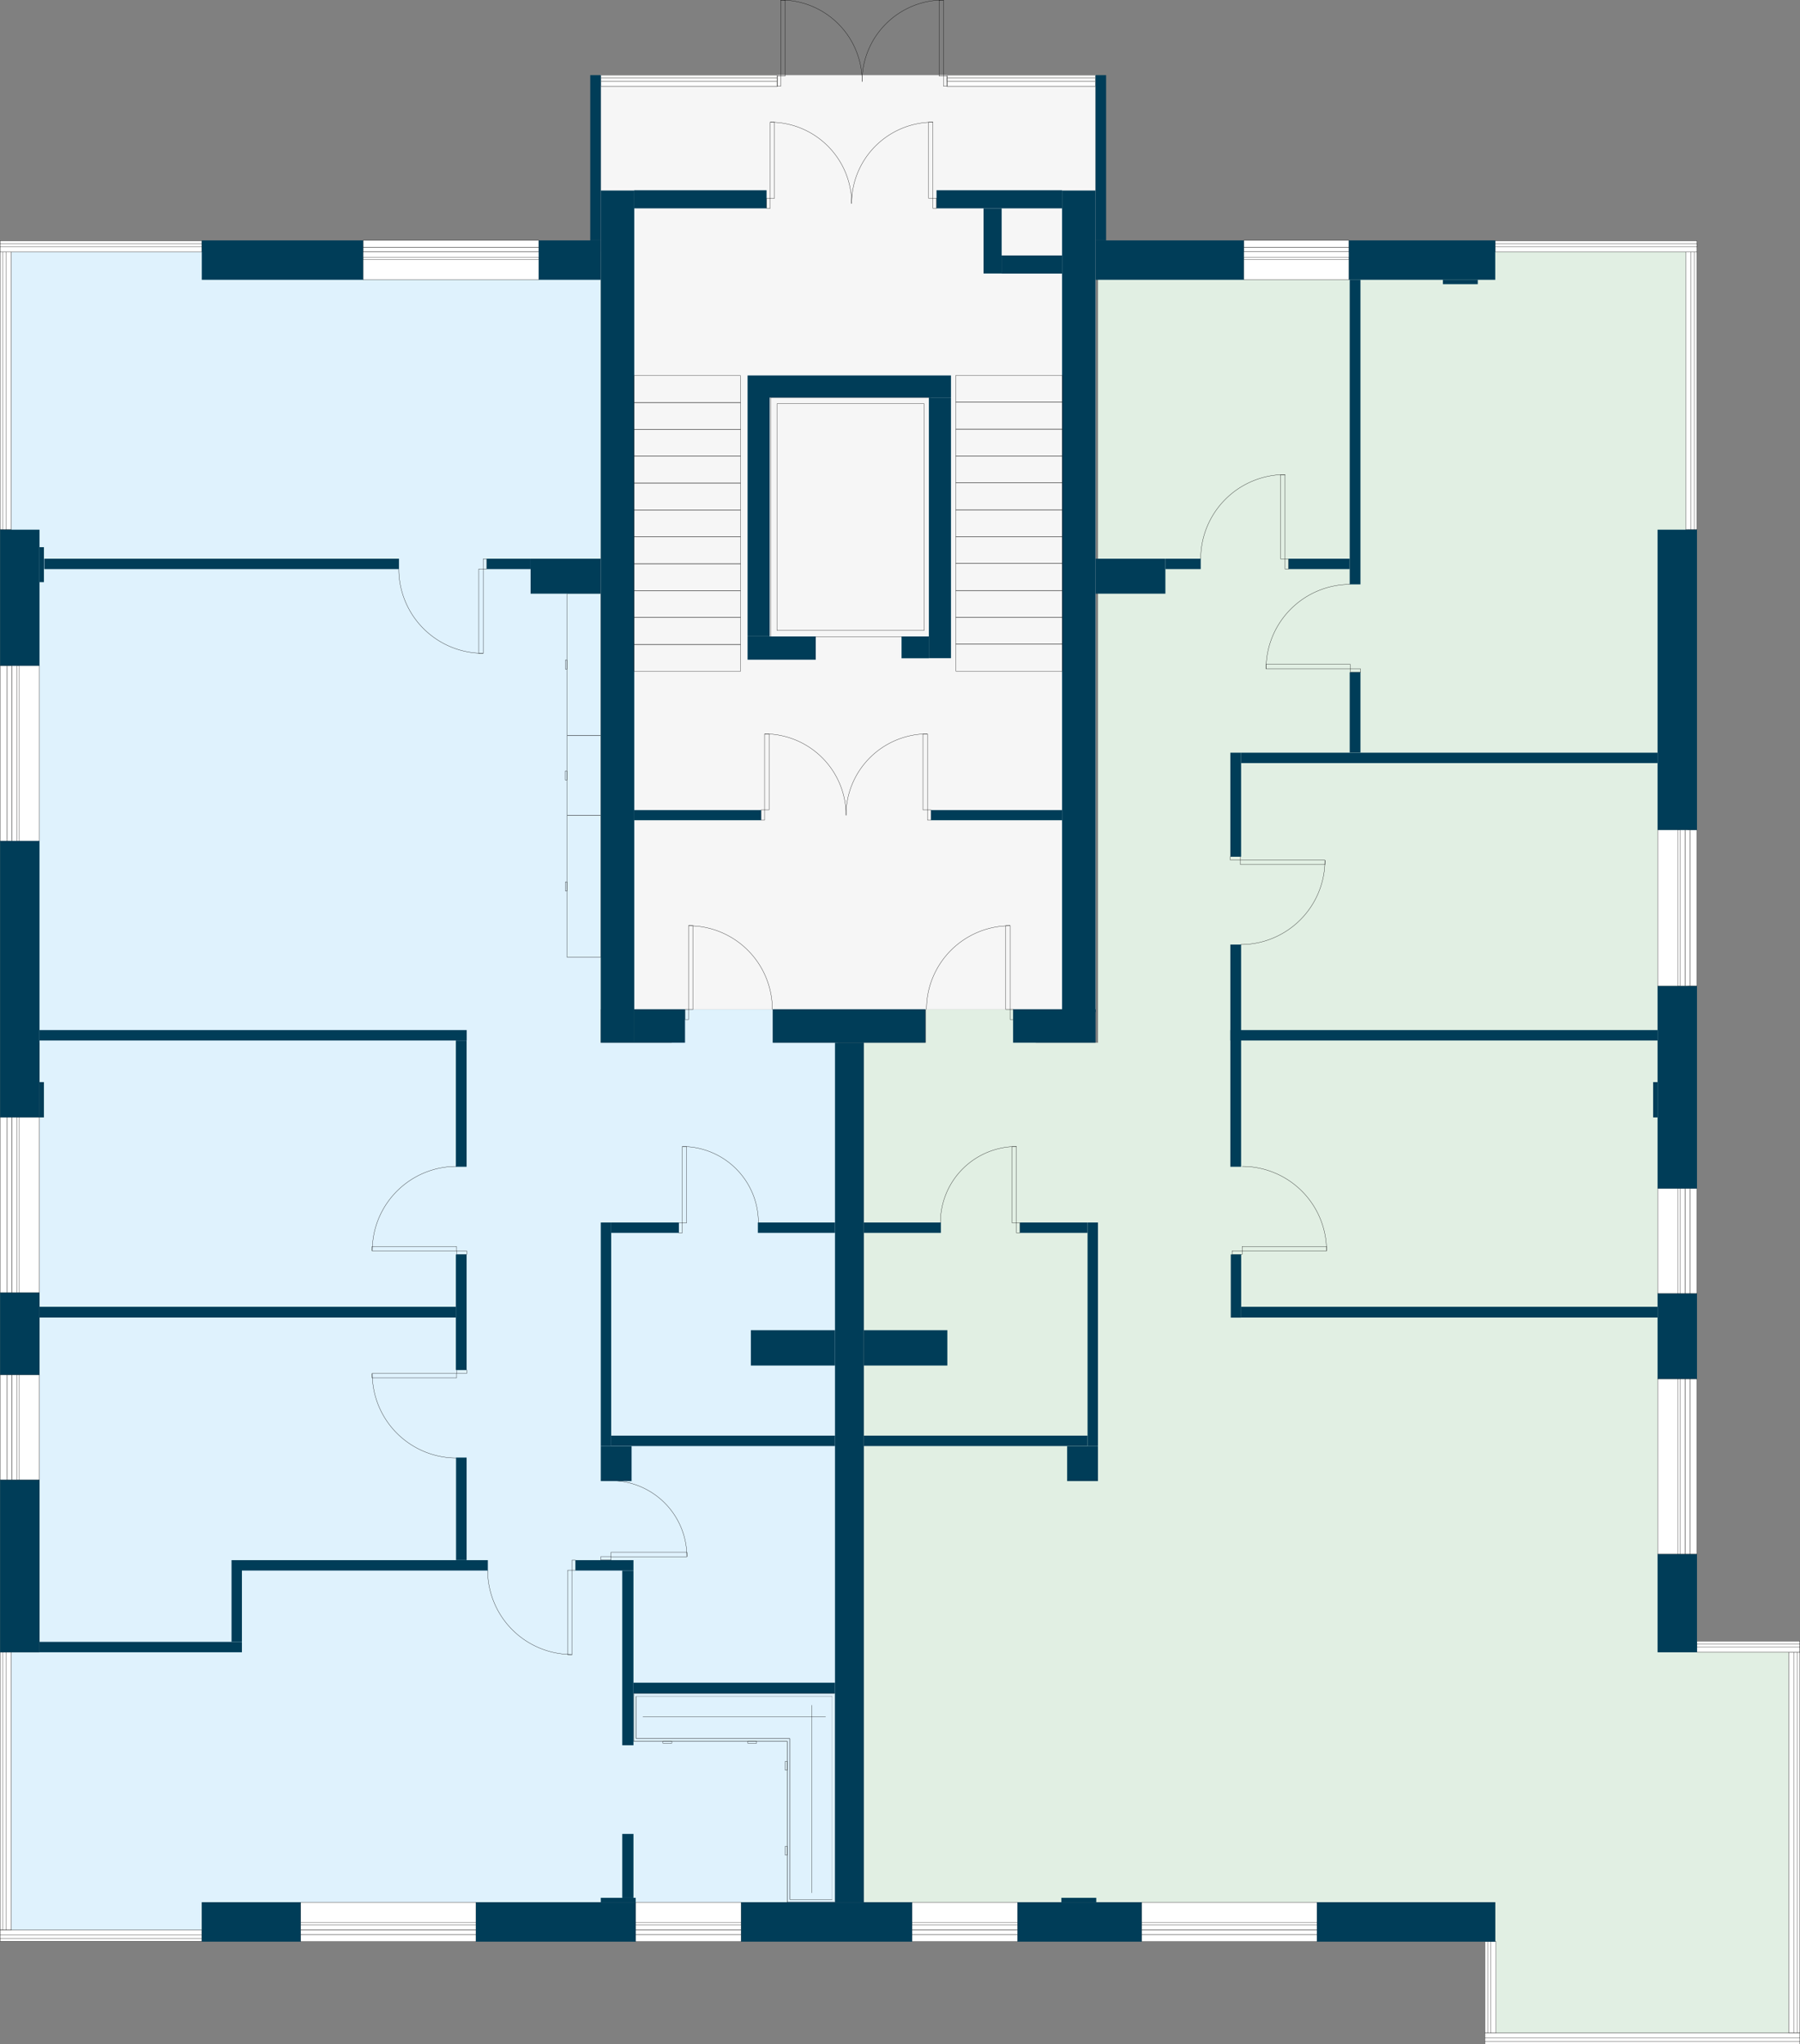 <svg id="4.3_1" viewBox="0 0 2028.3 2303.6">
  <rect x="0" y="0" width="2028.3" height="2303.6" fill="#808080" stroke="none"/>
  <polygon fill="#dff2fd" fill-rule="evenodd" data-id-flat="1946" class="hovered_flat_at_plan flat_plan_5" points="944 1175 870.8 1175 870.8 1137.5 757 1137.5 757 1175 676.8 1175 676.8 283.8 12.7 283.8 12.7 1175 44.5 1175 44.5 1862.1 12.7 1862.1 12.7 2175 227.4 2175 227.4 2143.6 701.2 2143.6 941.9 2143.6 944 1175"/>
  <polyline fill="#e1efe3" fill-rule="evenodd" data-id-flat="1947" class="hovered_flat_at_plan flat_plan_5" points="1167.2 1175 1167.2 1137.5 1043.4 1137.5 1043.4 1175 973.3 1175 973.3 2143.6 1237.2 2143.6 1237.2 2143.6 1684.9 2143.6 1684.9 2290.9 2015.6 2290.9 2015.6 1861.9 1868.8 1861.9 1868.8 1175 1901.5 1175 1901.5 283.8 1237.3 283.8 1237.3 1175"/>
  <rect width="557.5" height="1052.7" x="677" y="84.7" fill="#f6f6f6"/>
  <path d="M676.8 669.2v159.5h-37.5V669.2h37.5m.2-.2h-38v160h38V669z"/>
  <rect width="2" height="10" x="637" y="743.9" fill="none" stroke="#000" stroke-width=".3" stroke-miterlimit="10"/>
  <path d="M676.8 919.2v159.5h-37.5V919.2h37.5m.2-.2h-38v160h38V919z"/>
  <rect width="2" height="10" x="637" y="993.9" fill="none" stroke="#000" stroke-width=".3" stroke-miterlimit="10"/>
  <path d="M676.7 829.2v89.5h-37.5v-89.5h37.5m.2-.2h-38v90h38v-90z"/>
  <rect width="2" height="10" x="636.9" y="868.9" fill="none" stroke="#000" stroke-width=".3" stroke-miterlimit="10"/>
  <path d="M940.7 1908.6v234.7h-53.5V1962h-173v-53.4h226.5m.3-.2H713.8v54h173v181.2h54v-235.2z"/>
  <path d="M937.7 1911.6v228.7h-47.5V1959h-173v-47.4h220.5m.3-.2H716.8v48h173v181.2h48v-229.2z"/>
  <rect width="10" height="2" x="747" y="1962.4" fill="none" stroke="#000" stroke-width=".3" stroke-miterlimit="10"/>
  <rect width="10" height="2" x="842.6" y="1962.4" fill="none" stroke="#000" stroke-width=".3" stroke-miterlimit="10"/>
  <rect width="2" height="10" x="884.9" y="1984.8" fill="none" stroke="#000" stroke-width=".3" stroke-miterlimit="10"/>
  <rect width="2" height="10" x="884.9" y="2080.5" fill="none" stroke="#000" stroke-width=".3" stroke-miterlimit="10"/>
  <line x1="724.3" x2="930.4" y1="1934.6" y2="1934.6" fill="none" stroke="#000" stroke-width=".3" stroke-miterlimit="10"/>
  <line x1="914.6" x2="914.6" y1="1921.5" y2="2133.1" fill="none" stroke="#000" stroke-width=".3" stroke-miterlimit="10"/>
  <g fill="none" stroke="#000" stroke-width=".3" stroke-miterlimit="10">
    <rect width="5" height="95.1" x="539.5" y="641.2"/>
    <rect width="3.9" height="11.4" x="544.5" y="629.8"/>
    <path d="M449.4 641.2a95 95 0 0 0 95 95"/>
  </g>
  <g fill="none" stroke="#000" stroke-width=".3" stroke-miterlimit="10">
    <rect width="95.1" height="5" x="419.3" y="1404.6"/>
    <rect width="11.4" height="3.9" x="514.5" y="1409.6"/>
    <path d="M514.5 1314.4a95 95 0 0 0-95 95"/>
  </g>
  <g fill="none" stroke="#000" stroke-width=".3" stroke-miterlimit="10">
    <rect width="5" height="85.8" x="768.8" y="1292.2"/>
    <rect width="3.9" height="11.4" x="764.9" y="1377.9"/>
    <path d="M854.6 1378a85.8 85.8 0 0 0-85.8-86"/>
  </g>
  <g fill="none" stroke="#000" stroke-width=".3" stroke-miterlimit="10">
    <rect width="5" height="94.3" x="775.9" y="1043.2"/>
    <rect width="3.9" height="11.4" x="772" y="1137.5"/>
    <path d="M870.3 1137.5a94.3 94.3 0 0 0-94.3-94.3"/>
  </g>
  <g fill="none" stroke="#000" stroke-width=".3" stroke-miterlimit="10">
    <rect width="5" height="95.1" x="639.6" y="1769.5"/>
    <rect width="3.9" height="11.4" x="644.6" y="1758.1"/>
    <path d="M549.5 1769.4a95 95 0 0 0 95 95"/>
  </g>
  <g fill="none" stroke="#000" stroke-width=".3" stroke-miterlimit="10">
    <rect width="95.1" height="5" x="419.3" y="1547.8"/>
    <rect width="11.4" height="3.9" x="514.5" y="1543.8"/>
    <path d="M514.5 1643a95 95 0 0 1-95-95.2"/>
  </g>
  <g fill="none" stroke="#000" stroke-width=".3" stroke-miterlimit="10">
    <rect width="85.6" height="5" x="688.5" y="1749.2"/>
    <rect width="11.4" height="3.9" x="677.1" y="1754.1"/>
    <path d="M688.5 1668.5A85.6 85.6 0 0 1 774 1754"/>
  </g>
  <g fill="none" stroke="#000" stroke-width=".3" stroke-miterlimit="10">
    <rect width="95.1" height="5" x="1426.5" y="748.7"/>
    <rect width="11.4" height="3.9" x="1521.7" y="753.7"/>
    <path d="M1521.7 658.5a95 95 0 0 0-95 95"/>
  </g>
  <g fill="none" stroke="#000" stroke-width=".3" stroke-miterlimit="10">
    <rect width="5" height="95.1" x="1443.1" y="534.8"/>
    <rect width="3.9" height="11.4" x="1448.1" y="629.9"/>
    <path d="M1353 630a95 95 0 0 1 95-95.2"/>
  </g>
  <g fill="none" stroke="#000" stroke-width=".3" stroke-miterlimit="10">
    <rect width="95.1" height="5" x="1399.7" y="1404.6"/>
    <rect width="11.4" height="3.9" x="1388.3" y="1409.6"/>
    <path d="M1399.8 1314.4a95 95 0 0 1 95 95"/>
  </g>
  <g fill="none" stroke="#000" stroke-width=".3" stroke-miterlimit="10">
    <rect width="95.1" height="5" x="1397.8" y="969.3"/>
    <rect width="11.4" height="3.9" x="1386.4" y="965.3"/>
    <path d="M1398 1064.4a95 95 0 0 0 95-95"/>
  </g>
  <g fill="none" stroke="#000" stroke-width=".3" stroke-miterlimit="10">
    <rect width="5" height="85.8" x="1140.4" y="1292.2"/>
    <rect width="3.9" height="11.4" x="1145.4" y="1377.9"/>
    <path d="M1059.7 1378a85.8 85.8 0 0 1 85.8-86"/>
  </g>
  <g fill="none" stroke="#000" stroke-width=".3" stroke-miterlimit="10">
    <rect width="5" height="94.3" x="1133.3" y="1043.2"/>
    <polygon points="1138.3 1137.5 1138.3 1148.9 1142.2 1148.9 1142.2 1137.5 1138.3 1137.5"/>
    <path d="M1044 1137.5a94.3 94.3 0 0 1 94.3-94.3"/>
  </g>
  <g fill="#fff" stroke="#000" stroke-width=".3" stroke-miterlimit="10">
    <rect width="12.6" height="313.1" x=".1" y="1861.9"/>
    <rect width="3.8" height="313.1" x="3.2" y="1861.9"/>
  </g>
  <g fill="#fff" stroke="#000" stroke-width=".3" stroke-miterlimit="10">
    <rect width="12.6" height="429.1" x="2015.6" y="1861.9"/>
    <rect width="3.8" height="429.1" x="2021.3" y="1861.9"/>
  </g>
  <g fill="#fff" stroke="#000" stroke-width=".3" stroke-miterlimit="10">
    <rect width="355" height="12.6" x="1673.2" y="2290.9"/>
    <rect width="355" height="3.8" x="1673.2" y="2296.6"/>
  </g>
  <g fill="#fff" stroke="#000" stroke-width=".3" stroke-miterlimit="10">
    <rect width="12.6" height="103" x="1673.2" y="2187.9"/>
    <rect width="3.8" height="103" x="1676.3" y="2187.9"/>
  </g>
  <g fill="#fff" stroke="#000" stroke-width=".3" stroke-miterlimit="10">
    <rect width="115.9" height="12.6" x="1912.2" y="1849.3"/>
    <rect width="115.9" height="3.8" x="1912.2" y="1852.4"/>
  </g>
  <g fill="#fff" stroke="#000" stroke-width=".3" stroke-miterlimit="10">
    <rect width="227.3" height="12.6" x=".1" y="2175"/>
    <rect width="227.3" height="3.8" x=".1" y="2180.7"/>
  </g>
  <g fill="#fff" stroke="#000" stroke-width=".3" stroke-miterlimit="10">
    <rect width="12.6" height="313.1" x=".1" y="283.8"/>
    <rect width="3.8" height="313.1" x="3.2" y="283.8"/>
  </g>
  <g fill="#fff" stroke="#000" stroke-width=".3" stroke-miterlimit="10">
    <rect width="227.3" height="12.6" x=".1" y="271.3"/>
    <rect width="227.3" height="3.8" x=".1" y="274.4"/>
  </g>
  <g fill="#fff" stroke="#000" stroke-width=".3" stroke-miterlimit="10">
    <rect width="12.6" height="313.1" x="1899.6" y="283.8"/>
    <rect width="3.8" height="313.1" x="1905.3" y="283.8"/>
  </g>
  <g fill="#fff" stroke="#000" stroke-width=".3" stroke-miterlimit="10">
    <rect width="227.3" height="12.6" x="1684.9" y="271.3"/>
    <rect width="227.3" height="3.8" x="1684.9" y="274.4"/>
  </g>
  <g fill="#fff" stroke="#000" stroke-width=".3" stroke-miterlimit="10">
    <rect width="198" height="31.4" x="409.1" y="283.9"/>
    <rect width="198" height="8" x="409.1" y="270.9"/>
    <rect width="198" height="5" x="409.1" y="278.8"/>
    <rect width="198" height="2.5" x="409.1" y="290"/>
  </g>
  <g fill="#fff" stroke="#000" stroke-width=".3" stroke-miterlimit="10">
    <rect width="31.4" height="197.6" x="13.1" y="750.1"/>
    <rect width="8" height="197.6" x=".1" y="750.1"/>
    <rect width="5" height="197.6" x="8.1" y="750.1"/>
    <rect width="2.5" height="197.6" x="19.3" y="750.1"/>
  </g>
  <g fill="#fff" stroke="#000" stroke-width=".3" stroke-miterlimit="10">
    <rect width="31.4" height="197.6" x="13.1" y="1259.1"/>
    <rect width="8" height="197.6" x=".1" y="1259.1"/>
    <rect width="5" height="197.6" x="8.1" y="1259.1"/>
    <rect width="2.5" height="197.6" x="19.3" y="1259.1"/>
  </g>
  <g fill="#fff" stroke="#000" stroke-width=".3" stroke-miterlimit="10">
    <rect width="31.4" height="118.5" x="13.1" y="1549.2"/>
    <rect width="8" height="118.5" x=".1" y="1549.2"/>
    <rect width="5" height="118.5" x="8.1" y="1549.2"/>
    <rect width="2.5" height="118.5" x="19.3" y="1549.2"/>
  </g>
  <g fill="#fff" stroke="#000" stroke-width=".3" stroke-miterlimit="10">
    <rect width="197.6" height="31.4" x="338.7" y="2143.6"/>
    <rect width="197.6" height="8" x="338.7" y="2180"/>
    <rect width="197.6" height="5" x="338.7" y="2175"/>
    <rect width="197.6" height="2.5" x="338.7" y="2166.3"/>
  </g>
  <g fill="#fff" stroke="#000" stroke-width=".3" stroke-miterlimit="10">
    <rect width="197.6" height="31.4" x="1286.4" y="2143.6"/>
    <rect width="197.6" height="8" x="1286.4" y="2180"/>
    <rect width="197.6" height="5" x="1286.4" y="2175"/>
    <rect width="197.6" height="2.5" x="1286.4" y="2166.3"/>
  </g>
  <g fill="#fff" stroke="#000" stroke-width=".3" stroke-miterlimit="10">
    <rect width="31.4" height="197.6" x="1867.8" y="1553.8"/>
    <rect width="8" height="197.6" x="1904.2" y="1553.8"/>
    <rect width="5" height="197.6" x="1899.2" y="1553.8"/>
    <rect width="2.5" height="197.6" x="1890.5" y="1553.8"/>
  </g>
  <g fill="#fff" stroke="#000" stroke-width=".3" stroke-miterlimit="10">
    <rect width="31.4" height="118.5" x="1867.8" y="1339.3"/>
    <rect width="8" height="118.5" x="1904.2" y="1339.3"/>
    <rect width="5" height="118.5" x="1899.2" y="1339.3"/>
    <rect width="2.5" height="118.5" x="1890.5" y="1339.3"/>
  </g>
  <g fill="#fff" stroke="#000" stroke-width=".3" stroke-miterlimit="10">
    <rect width="31.4" height="175.9" x="1867.8" y="935.2"/>
    <rect width="8" height="175.9" x="1904.2" y="935.2"/>
    <rect width="5" height="175.9" x="1899.2" y="935.2"/>
    <rect width="2.5" height="175.9" x="1890.5" y="935.2"/>
  </g>
  <g fill="#fff" stroke="#000" stroke-width=".3" stroke-miterlimit="10">
    <rect width="118.5" height="31.4" x="1401.5" y="283.8"/>
    <rect width="118.5" height="8" x="1401.5" y="270.9"/>
    <rect width="118.5" height="5" x="1401.5" y="278.8"/>
    <rect width="118.5" height="2.5" x="1401.5" y="290"/>
  </g>
  <g fill="#fff" stroke="#000" stroke-width=".3" stroke-miterlimit="10">
    <rect width="118.9" height="31.4" x="716.3" y="2143.6"/>
    <rect width="118.9" height="8" x="716.3" y="2180"/>
    <rect width="118.9" height="5" x="716.3" y="2175"/>
    <rect width="118.9" height="2.5" x="716.3" y="2166.3"/>
  </g>
  <g fill="#fff" stroke="#000" stroke-width=".3" stroke-miterlimit="10">
    <rect width="118.9" height="31.4" x="1027.7" y="2143.6"/>
    <rect width="118.9" height="8" x="1027.7" y="2180"/>
    <rect width="118.9" height="5" x="1027.7" y="2175"/>
    <rect width="118.9" height="2.5" x="1027.7" y="2166.3"/>
  </g>
  <rect width="44.4" height="194.2" x=".1" y="1667.7" fill="#003d58"/>
  <rect width="228.1" height="11.7" x="44.5" y="1850.2" fill="#003d58"/>
  <rect width="11.7" height="92.1" x="260.9" y="1758.1" fill="#003d58"/>
  <rect width="277.1" height="11.7" x="272.6" y="1758.1" fill="#003d58"/>
  <rect width="11.9" height="115.5" x="513.9" y="1642.5" fill="#003d58"/>
  <rect width="111.3" height="44.4" x="227.4" y="2143.6" fill="#003d58"/>
  <rect width="44.4" height="92.5" x=".1" y="1456.7" fill="#003d58"/>
  <rect width="469.2" height="12.1" x="44.5" y="1472.6" fill="#003d58"/>
  <rect width="12.1" height="130.2" x="513.7" y="1413.6" fill="#003d58"/>
  <rect width="44.4" height="311.4" x=".1" y="947.7" fill="#003d58"/>
  <rect width="5" height="39.8" x="44.5" y="1219.4" fill="#003d58"/>
  <rect width="481.4" height="11.7" x="44.5" y="1160.8" fill="#003d58"/>
  <rect width="12.1" height="142.3" x="513.7" y="1172.5" fill="#003d58"/>
  <rect width="44.4" height="153.2" x=".1" y="596.9" fill="#003d58"/>
  <rect width="5" height="39.4" x="44.5" y="616.6" fill="#003d58"/>
  <rect width="399.7" height="11.7" x="49.9" y="629.6" fill="#003d58"/>
  <rect width="181.7" height="44.4" x="227.4" y="270.9" fill="#003d58"/>
  <rect width="69.9" height="44.4" x="607.1" y="270.9" fill="#003d58"/>
  <rect width="49.4" height="11.7" x="548.5" y="629.6" fill="#003d58"/>
  <rect width="79.1" height="39.4" x="597.9" y="629.6" fill="#003d58"/>
  <rect width="37.7" height="960.3" x="677" y="214.7" fill="#003d58"/>
  <rect width="57.3" height="37.7" x="714.6" y="1137.3" fill="#003d58"/>
  <rect width="92.9" height="37.7" x="1141.6" y="1137.3" fill="#003d58"/>
  <rect width="172" height="37.7" x="870.8" y="1137.3" fill="#003d58"/>
  <rect width="37.7" height="926" x="1196.8" y="214.7" fill="#003d58"/>
  <rect width="167" height="44.4" x="1234.5" y="270.9" fill="#003d58"/>
  <rect width="164.9" height="44.4" x="1520" y="270.9" fill="#003d58"/>
  <rect width="39.3" height="5" x="1625.9" y="315.2" fill="#003d58"/>
  <rect width="78.7" height="39.4" x="1234.5" y="629.6" fill="#003d58"/>
  <rect width="39.8" height="11.7" x="1313.2" y="629.6" fill="#003d58"/>
  <rect width="68.9" height="11.7" x="1452" y="629.6" fill="#003d58"/>
  <rect width="469.2" height="11.7" x="1398.6" y="848.2" fill="#003d58"/>
  <rect width="44.4" height="338.3" x="1867.8" y="596.9" fill="#003d58"/>
  <rect width="44.4" height="228.1" x="1867.8" y="1111.2" fill="#003d58"/>
  <rect width="5" height="39.8" x="1862.8" y="1219.4" fill="#003d58"/>
  <rect width="481.4" height="11.7" x="1386.4" y="1160.8" fill="#003d58"/>
  <rect width="12.1" height="250.4" x="1386.4" y="1064.4" fill="#003d58"/>
  <rect width="12.1" height="117.2" x="1386.4" y="848.2" fill="#003d58"/>
  <rect width="12.1" height="90.5" x="1520.9" y="757.6" fill="#003d58"/>
  <rect width="12.1" height="343.3" x="1520.9" y="315.2" fill="#003d58"/>
  <rect width="44.4" height="96.1" x="1867.8" y="1457.7" fill="#003d58"/>
  <rect width="469.2" height="12.1" x="1398.6" y="1472.6" fill="#003d58"/>
  <rect width="11.7" height="71.2" x="1386.9" y="1413.6" fill="#003d58"/>
  <rect width="44.4" height="110.5" x="1867.8" y="1751.4" fill="#003d58"/>
  <rect width="200.9" height="44.4" x="1484" y="2143.6" fill="#003d58"/>
  <rect width="139.8" height="44.4" x="1146.6" y="2143.6" fill="#003d58"/>
  <rect width="39.3" height="5" x="1196" y="2138.6" fill="#003d58"/>
  <rect width="192.5" height="44.4" x="835.2" y="2143.6" fill="#003d58"/>
  <rect width="32.4" height="968.6" x="940.9" y="1175" fill="#003d58"/>
  <rect width="86.9" height="11.7" x="854" y="1377.6" fill="#003d58"/>
  <rect width="76.2" height="11.7" x="688.7" y="1377.6" fill="#003d58"/>
  <rect width="11.7" height="252" x="677" y="1377.6" fill="#003d58"/>
  <rect width="252.2" height="11.7" x="688.7" y="1617.8" fill="#003d58"/>
  <rect width="86.9" height="11.7" x="973.3" y="1377.6" fill="#003d58"/>
  <rect width="76.2" height="11.7" x="1149.3" y="1377.6" fill="#003d58"/>
  <rect width="11.7" height="252" x="1225.5" y="1377.6" fill="#003d58"/>
  <rect width="252.2" height="11.7" x="973.3" y="1617.8" fill="#003d58"/>
  <rect width="65.3" height="11.7" x="648.5" y="1758.1" fill="#003d58"/>
  <rect width="12.6" height="196.9" x="701.2" y="1769.8" fill="#003d58"/>
  <rect width="227.1" height="12.1" x="713.8" y="1896.2" fill="#003d58"/>
  <rect width="180" height="44.4" x="536.3" y="2143.6" fill="#003d58"/>
  <rect width="39.3" height="5" x="677" y="2138.6" fill="#003d58"/>
  <rect width="12.6" height="72" x="701.2" y="2066.6" fill="#003d58"/>
  <rect width="94.8" height="39.8" x="846.1" y="1499" fill="#003d58"/>
  <rect width="94.2" height="39.8" x="973.3" y="1499" fill="#003d58"/>
  <rect width="34.7" height="39.4" x="677" y="1629.6" fill="#003d58"/>
  <rect width="34.7" height="39.4" x="1202.5" y="1629.6" fill="#003d58"/>
  <g fill="#fff" stroke="#9d9d9c" stroke-miterlimit="10">
    <rect width="198.8" height="12.6" x="677" y="84.7"/>
    <rect width="198.8" height="3.8" x="677" y="87.8"/>
  </g>
  <g fill="#fff" stroke="#9d9d9c" stroke-miterlimit="10">
    <rect width="167.3" height="12.6" x="1067.2" y="84.7"/>
    <rect width="167.3" height="3.8" x="1067.2" y="87.8"/>
  </g>
  <g fill="none" stroke="#000" stroke-width=".3" stroke-miterlimit="10">
    <rect width="119.8" height="30.3" x="714.6" y="423.3"/>
    <rect width="119.8" height="30.3" x="714.6" y="453.6"/>
    <rect width="119.8" height="30.3" x="714.6" y="483.8"/>
    <rect width="119.8" height="30.3" x="714.6" y="514.1"/>
    <rect width="119.8" height="30.3" x="714.6" y="544.4"/>
    <rect width="119.8" height="30.3" x="714.6" y="574.7"/>
    <rect width="119.8" height="30.3" x="714.6" y="605"/>
    <rect width="119.8" height="30.3" x="714.6" y="635.3"/>
    <rect width="119.8" height="30.3" x="714.6" y="665.6"/>
    <rect width="119.8" height="30.3" x="714.6" y="695.9"/>
    <rect width="119.8" height="30.3" x="714.6" y="726.2"/>
  </g>
  <g fill="none" stroke="#000" stroke-width=".3" stroke-miterlimit="10">
    <rect width="119.8" height="30.3" x="1077.1" y="423"/>
    <rect width="119.8" height="30.3" x="1077.1" y="453.3"/>
    <rect width="119.8" height="30.3" x="1077.1" y="483.6"/>
    <rect width="119.8" height="30.3" x="1077.1" y="513.9"/>
    <rect width="119.8" height="30.3" x="1077.1" y="544.2"/>
    <rect width="119.8" height="30.3" x="1077.1" y="574.5"/>
    <rect width="119.8" height="30.3" x="1077.1" y="604.8"/>
    <rect width="119.8" height="30.3" x="1077.1" y="635.1"/>
    <rect width="119.8" height="30.3" x="1077.1" y="665.4"/>
    <rect width="119.8" height="30.3" x="1077.1" y="695.7"/>
    <rect width="119.8" height="30.3" x="1077.1" y="726"/>
  </g>
  <rect width="179.9" height="269.6" x="868.5" y="447.9" fill="none" stroke="#000" stroke-width=".3" stroke-miterlimit="10"/>
  <rect width="165.9" height="255.4" x="875.5" y="455" fill="none" stroke="#000" stroke-width=".3" stroke-miterlimit="10"/>
  <g fill="none" stroke="#000" stroke-width=".3" stroke-miterlimit="10">
    <rect width="5" height="85.6" x="1040.1" y="827.1"/>
    <rect width="4" height="11.4" x="1045.1" y="912.7"/>
    <path d="M1045 827a91.8 91.8 0 0 0-91.7 91.8"/>
  </g>
  <g fill="none" stroke="#000" stroke-width=".3" stroke-miterlimit="10">
    <rect width="5" height="85.6" x="861.6" y="827.1"/>
    <rect width="4" height="11.4" x="857.6" y="912.7"/>
    <path d="M861.6 827a91.8 91.8 0 0 1 91.8 91.8"/>
  </g>
  <rect width="76.8" height="26.2" x="842.4" y="717.2" fill="#003d58"/>
  <rect width="24.9" height="294" x="842.4" y="423.1" fill="#003d58"/>
  <rect width="204.3" height="24.9" x="867.3" y="423.1" fill="#003d58"/>
  <rect width="24.9" height="293.7" x="1046.7" y="448" fill="#003d58"/>
  <rect width="30.8" height="24.6" x="1015.9" y="717.2" fill="#003d58"/>
  <rect width="143" height="11.4" x="714.6" y="912.9" fill="#003d58"/>
  <rect width="147.6" height="11.4" x="1049.1" y="912.9" fill="#003d58"/>
  <rect width="68.1" height="20.4" x="1128.6" y="287.9" fill="#003d58"/>
  <rect width="149.2" height="20.4" x="714.6" y="214.4" fill="#003d58"/>
  <rect width="141.5" height="20.4" x="1055.3" y="214.4" fill="#003d58"/>
  <rect width="20.4" height="73.4" x="1108.3" y="234.8" fill="#003d58"/>
  <g fill="none" stroke="#000" stroke-width=".3" stroke-miterlimit="10">
    <rect width="5" height="85.6" x="1046.3" y="137.8"/>
    <rect width="4" height="11.4" x="1051.3" y="223.4"/>
    <path d="M1051.4 137.7a91.8 91.8 0 0 0-91.8 91.8"/>
  </g>
  <g fill="none" stroke="#000" stroke-width=".3" stroke-miterlimit="10">
    <rect width="5" height="85.6" x="867.8" y="137.8"/>
    <rect width="4" height="11.4" x="863.9" y="223.4"/>
    <path d="M868 137.7a91.8 91.8 0 0 1 91.7 91.8"/>
  </g>
  <g fill="none" stroke="#000" stroke-width=".3" stroke-miterlimit="10">
    <rect width="5" height="85.6" x="1058.2" y=".2"/>
    <rect width="4" height="11.4" x="1063.2" y="85.8"/>
    <path d="M1063.2 0a91.8 91.8 0 0 0-91.8 92"/>
  </g>
  <g fill="none" stroke="#000" stroke-width=".3" stroke-miterlimit="10">
    <rect width="5" height="85.6" x="879.7" y=".2"/>
    <rect width="4" height="11.4" x="875.7" y="85.8"/>
    <path d="M879.7 0a91.8 91.8 0 0 1 91.8 92"/>
  </g>
  <rect width="11.9" height="186.2" x="665.1" y="84.7" fill="#003d58"/>
  <rect width="11.9" height="186.2" x="1234.5" y="84.7" fill="#003d58"/>
</svg>
